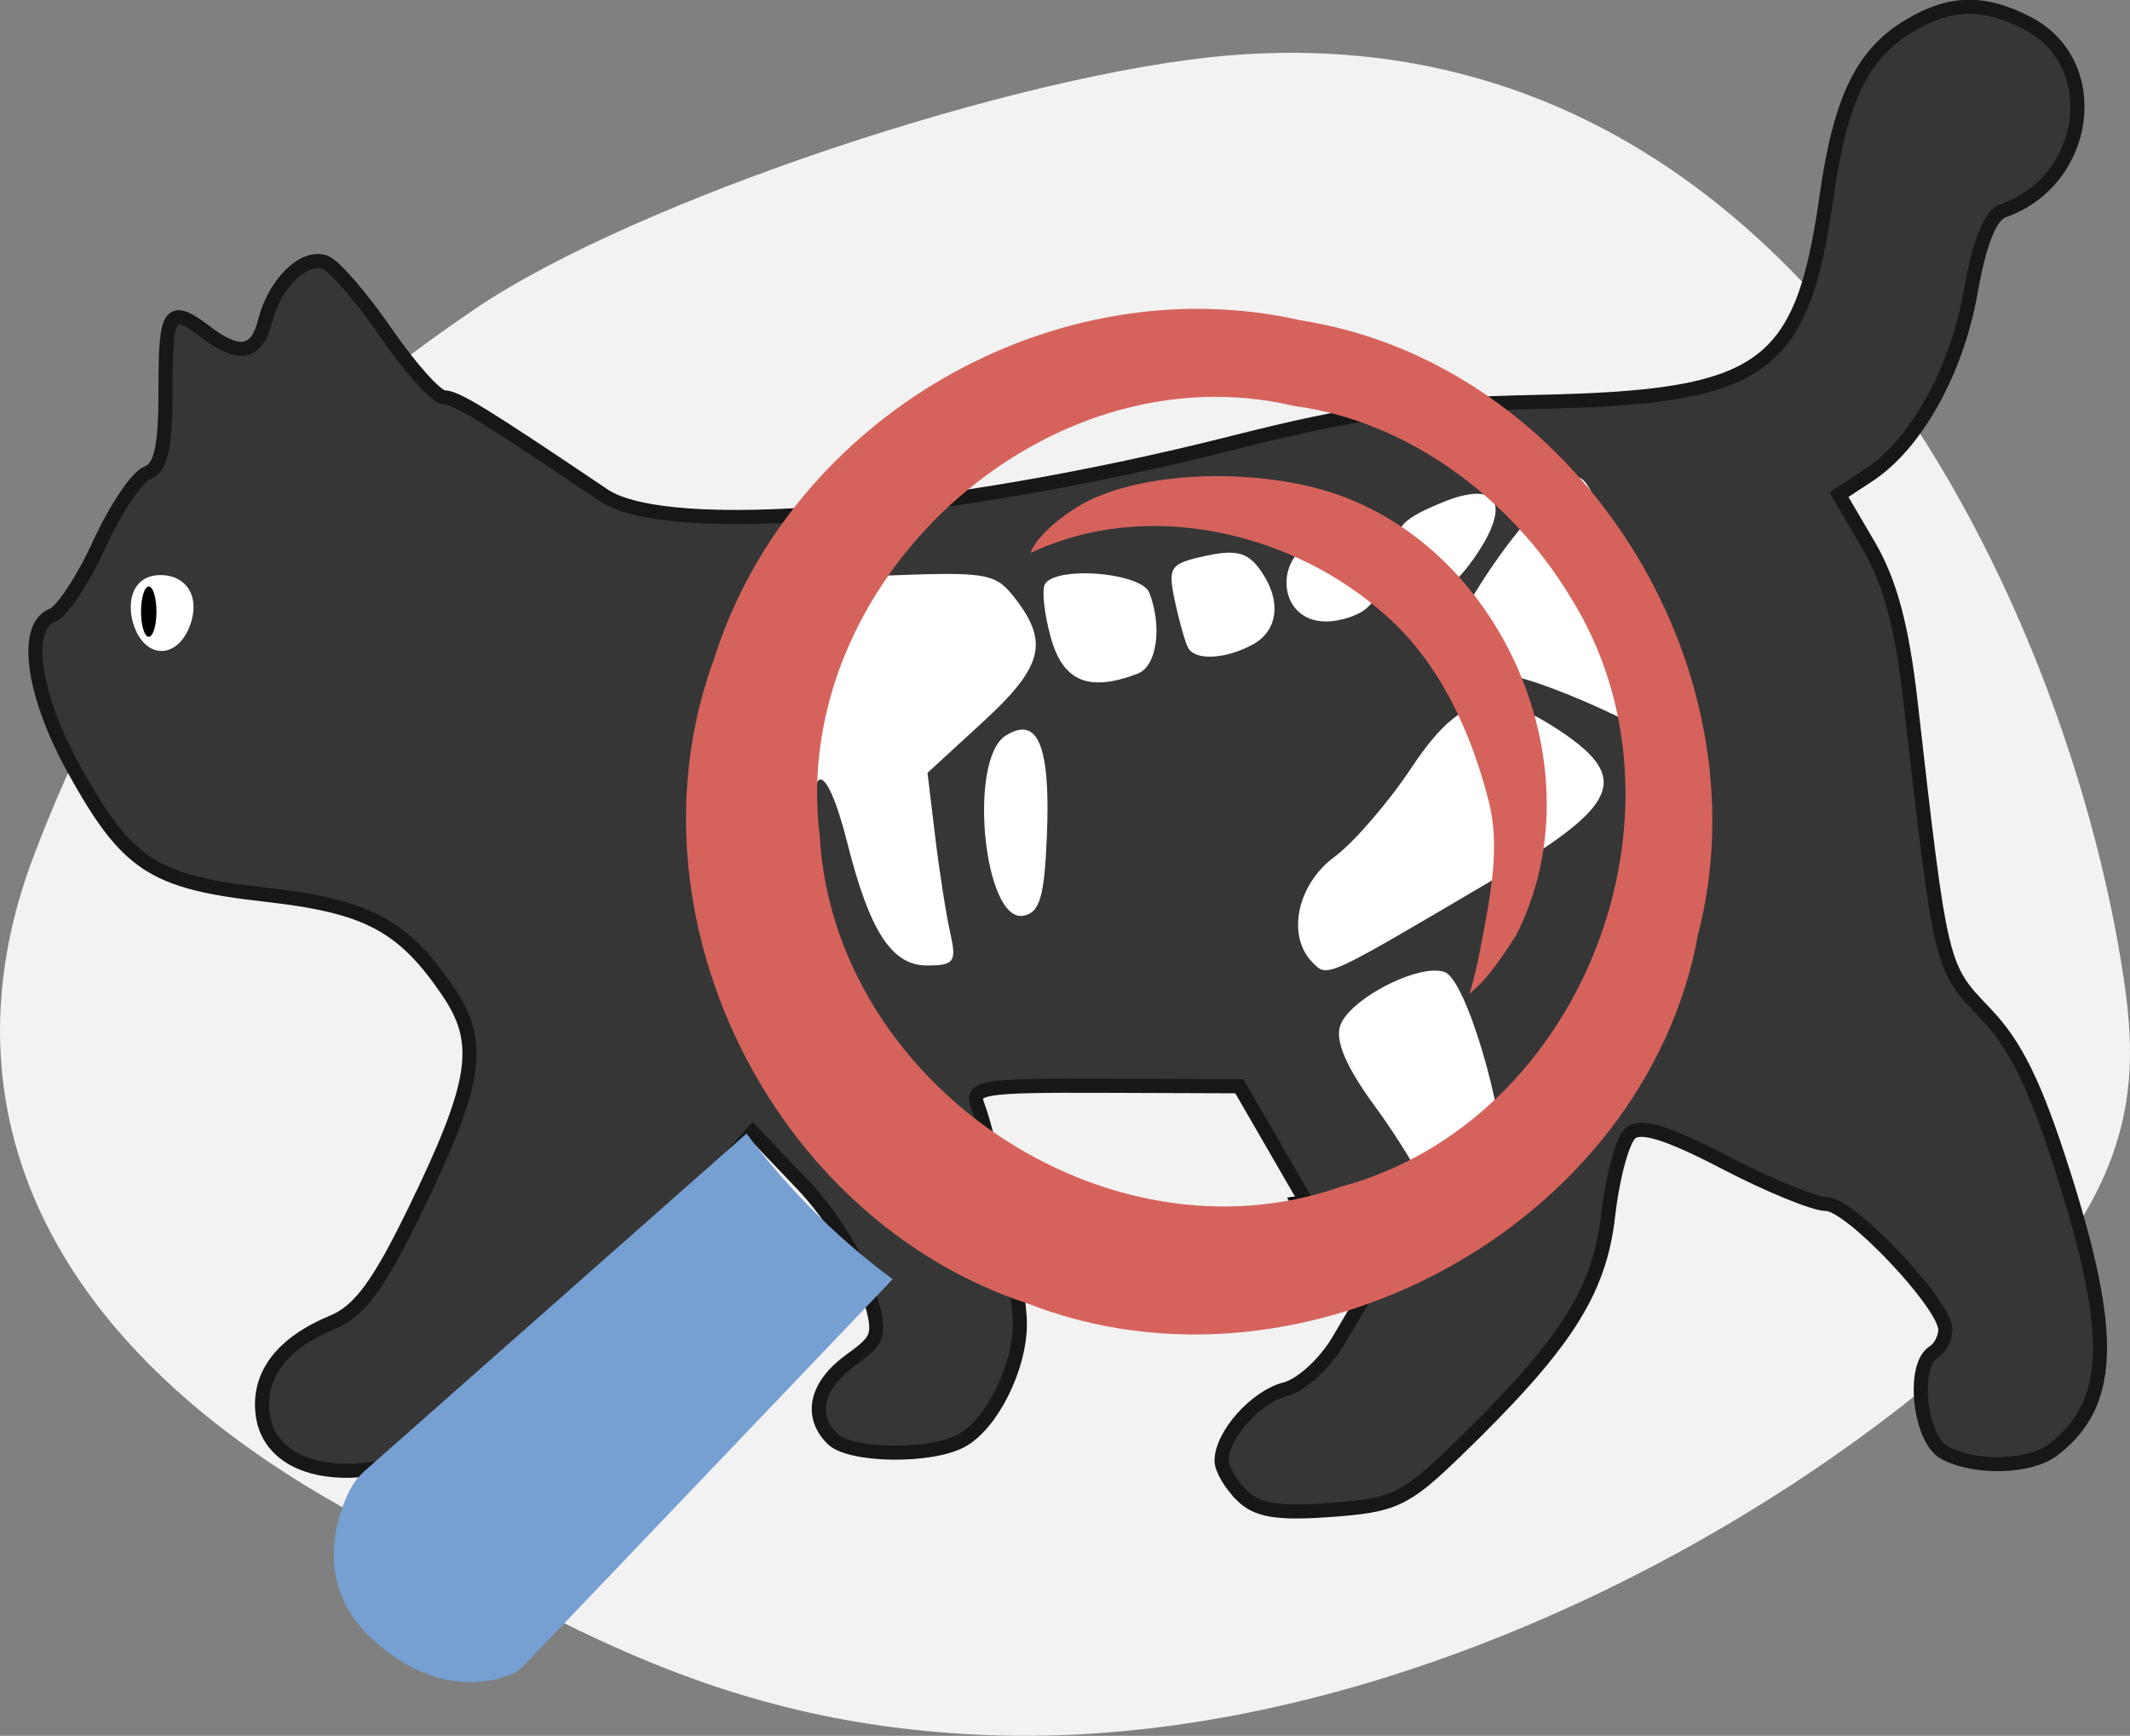 <?xml version="1.0" encoding="UTF-8" standalone="no"?>
<svg
   xmlns:dc="http://purl.org/dc/elements/1.1/"
   xmlns:cc="http://creativecommons.org/ns#"
   xmlns:rdf="http://www.w3.org/1999/02/22-rdf-syntax-ns#"
   xmlns:svg="http://www.w3.org/2000/svg"
   xmlns="http://www.w3.org/2000/svg"
   xmlns:sodipodi="http://sodipodi.sourceforge.net/DTD/sodipodi-0.dtd"
   xmlns:inkscape="http://www.inkscape.org/namespaces/inkscape"
   sodipodi:docname="transparent.svg"
   inkscape:version="1.1-dev (ac425a255e, 2020-06-01, custom)"
   id="svg8"
   version="1.1"
   viewBox="0 0 101.279 82.554"
   height="82.554mm"
   width="101.279mm">
  <rect x="0" y="0" width="101.279" height="82.554" fill="#808080" stroke="none"/>
  <defs
     id="defs2" />
  <sodipodi:namedview
     inkscape:window-maximized="0"
     inkscape:window-y="50"
     inkscape:window-x="56"
     inkscape:window-height="1010"
     inkscape:window-width="1920"
     showgrid="false"
     inkscape:document-rotation="0"
     inkscape:current-layer="layer1"
     inkscape:document-units="mm"
     inkscape:cy="-220.16284"
     inkscape:cx="271.56404"
     inkscape:zoom="0.49497474"
     inkscape:pageshadow="2"
     inkscape:pageopacity="0.0"
     borderopacity="1.0"
     bordercolor="#666666"
     pagecolor="#ffffff"
     id="base"
     fit-margin-top="0"
     fit-margin-left="0"
     fit-margin-right="0"
     fit-margin-bottom="0" />
  <g
     id="layer1"
     inkscape:groupmode="layer"
     inkscape:label="Layer 1"
     transform="translate(200.238,-69.84)">
    <path
       id="path1363"
       style="opacity:1;fill:#f2f2f2;fill-opacity:1;stroke:none;stroke-width:2.065;stroke-linecap:round;stroke-linejoin:round;stroke-miterlimit:4;stroke-dasharray:none;stroke-dashoffset:0;stroke-opacity:1;paint-order:normal"
       d="m -99.263,116.345 c 0.815,5.485 0.775,11.523 -10.492,20.327 -11.67,9.118 -28.178,16.292 -43.575,15.686 -12.973,-0.51 -20.31,-5.546 -28.53,-9.718 -16.55,-8.4 -21.252,-20.297 -16.778,-32.084 4.025,-10.603 9.493,-18.212 20.943,-25.996 7.685,-5.225 26.073,-11.293 35.964,-12.09 27.456,-2.213 39.982,27.144 42.468,43.874 z"
       sodipodi:nodetypes="ssssssss" />
    <g
       id="g1562" />
    <g
       id="g1568" />
    <g
       id="g1574" />
    <g
       id="g1580" />
    <g
       id="g1586" />
    <g
       id="g1592" />
    <g
       id="g1598" />
    <g
       id="g1604" />
    <g
       id="g1610" />
    <g
       id="g1616" />
    <g
       id="g1622" />
    <g
       id="g1628" />
    <g
       id="g1634" />
    <g
       id="g1902"
       transform="translate(291.343,243.789)" />
    <path
       id="path2162"
       style="fill:#000000;stroke-width:2.132"
       d="m 174.074,238.76 c -1.839,-1.577 -3.629,-3.213 -5.309,-4.955 -1.863,-1.931 -3.621,-3.96 -5.264,-6.076 -1.642,-2.117 -3.168,-4.322 -4.564,-6.605 -1.396,-2.283 -2.663,-4.646 -3.787,-7.078 -1.124,-2.432 -2.104,-4.932 -2.93,-7.494 -0.826,-2.562 -1.495,-5.187 -1.996,-7.861 -0.501,-2.675 -0.835,-5.4 -0.986,-8.168 -0.176,-1.419 -0.3,-2.835 -0.377,-4.246 -0.077,-1.411 -0.107,-2.82 -0.088,-4.221 0.038,-2.801 0.265,-5.577 0.668,-8.316 0.403,-2.74 0.981,-5.444 1.723,-8.098 0.741,-2.654 1.645,-5.258 2.699,-7.803 1.054,-2.544 2.258,-5.027 3.6,-7.438 1.341,-2.41 2.821,-4.748 4.424,-7 1.602,-2.252 3.328,-4.419 5.166,-6.488 1.637,-1.844 3.392,-3.581 5.197,-5.262 -10.89,1.66 -20.979,2.786 -29.984,3.346 -0.296,0.417 -0.635,0.801 -0.924,1.223 -1.56,2.277 -3.017,4.631 -4.359,7.057 -1.343,2.426 -2.573,4.923 -3.68,7.486 -1.107,2.563 -2.09,5.193 -2.943,7.883 -1.058,2.856 -1.947,5.748 -2.668,8.664 -0.721,2.916 -1.277,5.856 -1.674,8.809 -0.396,2.952 -0.633,5.917 -0.717,8.881 -0.084,2.964 -0.015,5.928 0.203,8.881 0.217,2.953 0.582,5.894 1.088,8.811 0.506,2.917 1.153,5.811 1.936,8.668 0.783,2.857 1.701,5.679 2.748,8.453 1.047,2.774 2.224,5.499 3.523,8.166 1.3,2.667 2.722,5.275 4.262,7.811 1.54,2.536 3.198,5 4.967,7.381 1.769,2.381 3.648,4.679 5.633,6.881 1.985,2.202 4.075,4.307 6.264,6.307 2.189,1.999 4.478,3.892 6.859,5.664 2.381,1.773 4.855,3.425 7.416,4.947 2.561,1.522 5.21,2.912 7.939,4.16 0.576,0.263 1.194,0.447 1.777,0.697 -1.571,-10.386 -4.731,-25.562 -6.592,-30.406 -0.488,-1.271 -0.522,-2.107 0.75,-2.658 z"
       transform="matrix(0.265,0,0,0.265,-200.238,58.897)" />
    <path
       id="path2158"
       style="fill:#000000;stroke-width:2.132"
       d="m 242.408,276.072 c 0.439,-0.13 0.893,-0.205 1.33,-0.342 3.084,-0.962 6.121,-2.08 9.096,-3.346 2.975,-1.266 5.889,-2.68 8.725,-4.234 2.835,-1.554 5.591,-3.248 8.256,-5.074 2.664,-1.826 5.235,-3.785 7.697,-5.867 2.462,-2.082 4.818,-4.288 7.047,-6.609 2.229,-2.322 4.334,-4.758 6.299,-7.303 1.965,-2.545 3.791,-5.197 5.461,-7.949 1.67,-2.752 3.182,-5.604 4.525,-8.547 0.672,-1.471 1.303,-2.966 1.887,-4.482 0.584,-1.516 1.123,-3.054 1.615,-4.613 0.493,-1.559 0.938,-3.139 1.336,-4.738 0.397,-1.6 0.747,-3.219 1.045,-4.857 0.771,-3.008 1.359,-6.038 1.773,-9.08 0.415,-3.042 0.656,-6.096 0.73,-9.146 0.074,-3.05 -0.019,-6.097 -0.27,-9.131 -0.251,-3.033 -0.662,-6.052 -1.223,-9.043 -0.561,-2.991 -1.273,-5.954 -2.129,-8.877 -0.856,-2.923 -1.855,-5.806 -2.99,-8.635 -1.135,-2.829 -2.405,-5.605 -3.805,-8.314 -1.399,-2.71 -2.928,-5.353 -4.576,-7.918 -1.648,-2.565 -3.417,-5.049 -5.299,-7.443 -1.882,-2.394 -3.878,-4.697 -5.979,-6.895 -2.1,-2.198 -4.306,-4.291 -6.609,-6.268 -1.033,-0.886 -2.155,-1.656 -3.227,-2.494 -10.956,0.252 -18.987,0.685 -26.682,1.701 0.936,0.336 1.9,0.585 2.82,0.965 2.397,0.989 4.738,2.126 7.01,3.393 2.272,1.267 4.474,2.665 6.6,4.18 2.125,1.514 4.172,3.143 6.129,4.875 1.957,1.732 3.824,3.564 5.59,5.482 1.766,1.919 3.43,3.924 4.984,6 1.554,2.076 2.997,4.222 4.316,6.424 1.479,2.369 2.783,4.808 3.916,7.303 1.133,2.494 2.095,5.043 2.893,7.633 0.798,2.59 1.432,5.22 1.906,7.875 0.474,2.655 0.788,5.332 0.949,8.021 0.161,2.689 0.168,5.389 0.029,8.082 -0.14,2.693 -0.429,5.38 -0.859,8.047 -0.43,2.667 -1.003,5.314 -1.713,7.924 -0.709,2.61 -1.554,5.184 -2.531,7.707 -0.977,2.523 -2.086,4.996 -3.32,7.402 -1.234,2.406 -2.593,4.746 -4.072,7.004 -1.479,2.258 -3.079,4.434 -4.793,6.514 -1.714,2.08 -3.542,4.064 -5.479,5.936 -1.937,1.872 -3.982,3.631 -6.131,5.264 -2.148,1.633 -4.399,3.139 -6.748,4.502 -2.349,1.363 -4.796,2.583 -7.334,3.646 -2.538,1.064 -5.17,1.971 -7.887,2.705 -2.634,0.926 -5.293,1.664 -7.967,2.223 -1.269,0.265 -2.545,0.358 -3.818,0.543 l 0.473,0.818 z"
       transform="matrix(0.265,0,0,0.265,-200.238,58.897)" />
    <path
       sodipodi:nodetypes="cscccccccsscccscsssscssscsssccssssscsccscscccscsccsscscsccc"
       style="fill:#363636;fill-opacity:1;stroke:#171717;stroke-width:0.67;stroke-miterlimit:4;stroke-dasharray:none;stroke-opacity:1"
       d="m -141.207,140.941 c -0.521,-0.521 -0.947,-1.253 -0.947,-1.628 0,-1.218 1.634,-3.051 3.032,-3.402 0.751,-0.189 1.886,-1.225 2.522,-2.303 l 1.156,-1.96 -2.932,-5.073 -2.932,-5.073 -6.407,-0.023 c -5.876,-0.021 -6.376,0.059 -6.028,0.965 0.672,1.749 1.998,8.625 1.998,10.361 0,2.095 -1.353,4.791 -2.79,5.56 -1.482,0.793 -5.295,0.733 -6.124,-0.096 -1.104,-1.104 -0.778,-2.54 0.843,-3.721 1.474,-1.074 1.498,-1.181 0.799,-3.515 -0.406,-1.356 -1.748,-3.485 -3.072,-4.873 l -2.35,-2.465 -5.36,5.939 c -2.948,3.266 -6.346,6.737 -7.55,7.713 -4.175,3.381 -10.002,3.22 -10.405,-0.287 -0.212,-1.849 0.939,-3.346 3.335,-4.339 1.272,-0.527 2.182,-1.76 3.89,-5.27 2.981,-6.125 3.268,-8.004 1.598,-10.458 -2.153,-3.164 -3.844,-4.059 -8.696,-4.603 -5.33,-0.598 -6.554,-1.396 -9.068,-5.915 -1.987,-3.572 -2.452,-6.836 -1.049,-7.374 0.456,-0.175 1.459,-1.694 2.229,-3.374 0.769,-1.681 1.793,-3.207 2.273,-3.391 0.663,-0.255 0.874,-1.205 0.874,-3.942 0,-3.807 0.186,-4.07 1.941,-2.743 1.57,1.187 2.4,1.026 2.794,-0.543 0.451,-1.795 1.863,-3.173 2.861,-2.79 0.436,0.167 1.74,1.68 2.898,3.361 1.158,1.681 2.394,3.057 2.747,3.057 0.568,0 1.872,0.8 7.584,4.652 3.061,2.064 16.279,0.964 29.951,-2.494 5.838,-1.477 8.347,-1.811 14.57,-1.943 10.661,-0.226 12.464,-1.517 13.633,-9.759 0.662,-4.665 1.709,-6.81 3.978,-8.15 1.931,-1.141 3.508,-1.168 5.579,-0.097 3.667,1.896 2.94,7.482 -1.161,8.92 -0.613,0.215 -1.126,1.497 -1.54,3.848 -0.666,3.781 -2.599,7.253 -4.863,8.737 l -1.401,0.918 1.417,2.418 c 1.011,1.726 1.58,3.849 1.986,7.417 1.441,12.66 1.432,12.621 3.533,14.806 1.477,1.536 2.403,3.431 3.746,7.664 2.441,7.695 2.317,10.956 -0.498,13.118 -1.106,0.849 -3.706,0.919 -5.164,0.139 -1.181,-0.632 -1.567,-4.133 -0.527,-4.776 0.31,-0.192 0.564,-0.679 0.564,-1.082 0,-1.194 -4.519,-5.97 -5.649,-5.97 -0.572,0 -2.745,-0.889 -4.83,-1.976 -2.688,-1.401 -3.992,-1.809 -4.483,-1.401 -0.381,0.316 -0.863,2.086 -1.072,3.932 -0.414,3.656 -2.058,6.192 -7.301,11.255 -2.353,2.272 -2.893,2.524 -5.888,2.74 -2.563,0.185 -3.509,0.028 -4.245,-0.709 z"
       id="path1850-8-8-2" />
    <path
       sodipodi:nodetypes="sssss"
       d="m -191.036,98.694 c 0,0.913 -0.597,2.104 -1.52,2.104 -0.923,0 -1.465,-1.165 -1.465,-2.077 0,-0.913 0.496,-1.531 1.419,-1.531 0.923,0 1.565,0.592 1.565,1.504 z"
       style="opacity:1;fill:#ffffff;fill-opacity:1;stroke:none;stroke-width:0.533;stroke-linecap:round;stroke-linejoin:round;stroke-miterlimit:4;stroke-dasharray:none;stroke-dashoffset:0;stroke-opacity:1;paint-order:normal"
       id="path2262" />
    <ellipse
       ry="1.195"
       rx="0.367"
       cy="98.929"
       cx="-193.165"
       id="path2264"
       style="opacity:1;fill:#000000;fill-opacity:1;stroke:none;stroke-width:0.654;stroke-linecap:round;stroke-linejoin:round;stroke-miterlimit:4;stroke-dasharray:none;stroke-dashoffset:0;stroke-opacity:1;paint-order:normal" />
    <g
       style="fill:#ffffff;fill-opacity:1"
       transform="translate(-235.472,21.487)"
       id="g2402-9">
      <path
         style="opacity:1;fill:#ffffff;fill-opacity:1;stroke:none;stroke-width:0.67;stroke-linecap:round;stroke-linejoin:round;stroke-miterlimit:4;stroke-dasharray:none;stroke-dashoffset:0;stroke-opacity:1;paint-order:normal"
         d="m 103.398,94.514 c -1.454,0.044 -4.089,1.518 -4.446,2.642 -0.231,0.727 0.312,1.977 1.649,3.798 1.096,1.493 2.257,3.41 2.58,4.259 0.473,1.245 0.888,1.51 2.138,1.366 1.418,-0.163 1.545,-0.372 1.482,-2.435 -0.1,-3.24 -1.879,-9.178 -2.863,-9.556 -0.149,-0.057 -0.333,-0.08 -0.541,-0.074 z"
         id="path2338-3" />
      <path
         style="opacity:1;fill:#ffffff;fill-opacity:1;stroke:none;stroke-width:0.67;stroke-linecap:round;stroke-linejoin:round;stroke-miterlimit:4;stroke-dasharray:none;stroke-dashoffset:0;stroke-opacity:1;paint-order:normal"
         d="m 83.814,83.052 c -0.223,0.01 -0.477,0.107 -0.764,0.289 -1.808,1.147 -1.035,8.922 0.851,8.563 0.776,-0.148 0.996,-0.907 1.113,-3.846 0.137,-3.45 -0.234,-5.049 -1.199,-5.006 z"
         id="path2334-4" />
      <path
         style="opacity:1;fill:#ffffff;fill-opacity:1;stroke:none;stroke-width:0.67;stroke-linecap:round;stroke-linejoin:round;stroke-miterlimit:4;stroke-dasharray:none;stroke-dashoffset:0;stroke-opacity:1;paint-order:normal"
         d="m 106.201,81.818 c -1.356,9.48e-4 -2.48,0.979 -3.856,3.051 -1.099,1.656 -2.752,3.568 -3.673,4.248 -1.771,1.309 -2.273,3.764 -1.026,5.012 0.724,0.724 0.512,0.821 8.661,-3.981 5.895,-3.474 6.477,-4.763 3.161,-6.998 -1.301,-0.877 -2.338,-1.333 -3.266,-1.333 z"
         id="path2332-2" />
      <path
         style="opacity:1;fill:#ffffff;fill-opacity:1;stroke:none;stroke-width:0.67;stroke-linecap:round;stroke-linejoin:round;stroke-miterlimit:4;stroke-dasharray:none;stroke-dashoffset:0;stroke-opacity:1;paint-order:normal"
         d="m 79.955,75.651 c -0.834,0.008 -1.909,0.049 -3.321,0.106 -6.8,0.277 -3.621,-1.858 -5.16,1.118 0.293,3.704 -2.424,9.763 -1.316,13.31 1.252,4.136 2.647,6.09 3.981,5.577 0.762,-0.292 0.906,-0.785 0.641,-2.203 -0.187,-1.005 -0.508,-3.326 -0.714,-5.158 -0.446,-3.981 0.448,-3.968 1.452,0.021 1.062,4.22 2.117,5.848 3.787,5.848 1.303,0 1.424,-0.168 1.111,-1.551 -0.193,-0.853 -0.515,-2.915 -0.716,-4.581 l -0.365,-3.03 2.625,-2.41 c 2.845,-2.612 3.159,-3.78 1.572,-5.844 -0.741,-0.964 -1.076,-1.229 -3.578,-1.204 z"
         id="path2326-0"
         sodipodi:nodetypes="scccsccsscccccss" />
      <path
         style="opacity:1;fill:#ffffff;fill-opacity:1;stroke:none;stroke-width:0.67;stroke-linecap:round;stroke-linejoin:round;stroke-miterlimit:4;stroke-dasharray:none;stroke-dashoffset:0;stroke-opacity:1;paint-order:normal"
         d="m 86.635,75.621 c -0.811,0.019 -1.508,0.178 -1.713,0.508 -0.162,0.262 -0.038,1.404 0.275,2.539 0.581,2.103 1.809,2.614 4.138,1.72 0.906,-0.348 1.173,-2.218 0.55,-3.843 -0.23,-0.599 -1.898,-0.956 -3.25,-0.924 z"
         id="path2324-5" />
      <path
         style="opacity:1;fill:#ffffff;fill-opacity:1;stroke:none;stroke-width:0.67;stroke-linecap:round;stroke-linejoin:round;stroke-miterlimit:4;stroke-dasharray:none;stroke-dashoffset:0;stroke-opacity:1;paint-order:normal"
         d="m 93.835,74.641 c -0.339,-0.02 -0.752,0.033 -1.285,0.15 -1.703,0.374 -1.8,0.521 -1.444,2.183 0.21,0.98 0.494,1.972 0.631,2.205 0.353,0.599 1.76,0.524 3.041,-0.161 1.268,-0.679 1.409,-2.151 0.345,-3.606 -0.363,-0.497 -0.722,-0.737 -1.287,-0.77 z"
         id="path2322-1" />
      <path
         style="opacity:1;fill:#ffffff;fill-opacity:1;stroke:none;stroke-width:0.67;stroke-linecap:round;stroke-linejoin:round;stroke-miterlimit:4;stroke-dasharray:none;stroke-dashoffset:0;stroke-opacity:1;paint-order:normal"
         d="m 98.97,73.833 c -0.263,-0.006 -0.545,0.025 -0.842,0.1 -2.383,0.607 -2.257,3.976 0.149,3.976 0.723,0 1.62,-0.305 1.992,-0.677 1.466,-1.466 0.543,-3.355 -1.299,-3.399 z"
         id="path2318-4" />
      <path
         style="opacity:1;fill:#ffffff;fill-opacity:1;stroke:none;stroke-width:0.67;stroke-linecap:round;stroke-linejoin:round;stroke-miterlimit:4;stroke-dasharray:none;stroke-dashoffset:0;stroke-opacity:1;paint-order:normal"
         d="m 105.397,71.836 c -0.41,0.013 -0.95,0.15 -1.61,0.423 -2.156,0.893 -2.402,1.283 -1.95,3.085 0.507,2.019 1.969,1.788 3.571,-0.566 1.291,-1.895 1.22,-2.98 -0.011,-2.942 z"
         id="path2316-8" />
      <path
         style="opacity:1;fill:#ffffff;fill-opacity:1;stroke:none;stroke-width:0.67;stroke-linecap:round;stroke-linejoin:round;stroke-miterlimit:4;stroke-dasharray:none;stroke-dashoffset:0;stroke-opacity:1;paint-order:normal"
         d="m 110.179,71.068 c -1.335,0.564 -3.767,3.509 -5.491,6.65 -0.698,1.272 0.349,2.458 2.472,2.797 1.177,0.188 4.528,1.587 6.342,2.618 -0.19,-1.19 -1.918,-12.426 -3.323,-12.065 z"
         id="path2314-4"
         sodipodi:nodetypes="ccccc" />
    </g>
    <g
       id="g2053"
       transform="matrix(0.575,0.104,-0.104,0.575,96.749,-46.005)">
      <g
         id="g2046">
        <path
           id="rect1921"
           style="opacity:1;fill:#d5635c;fill-opacity:1;stroke:#a34f49;stroke-width:0;stroke-linecap:round;stroke-linejoin:round;stroke-miterlimit:4;stroke-dasharray:none;stroke-dashoffset:0;stroke-opacity:1;paint-order:normal"
           d="m -370.703,310.087 c -1.568,1.26 -3.422,3.407 -3.62,4.826 8.509,-6.105 20.691,-5.524 29.412,-0.109 5.016,3.044 8.507,8.162 10.895,13.401 1.171,2.569 1.423,5.559 1.457,8.344 0.002,2.432 0.043,4.875 -0.224,7.298 1.405,-1.659 2.147,-3.647 2.866,-5.301 4.42,-14.546 -6.87,-31.451 -22.003,-32.93 -6.356,-0.595 -14.507,1.152 -18.783,4.472 z"
           sodipodi:nodetypes="cccaccccc" />
        <path
           id="path1942"
           style="opacity:1;fill:#d5635c;fill-opacity:1;stroke:#c04037;stroke-width:0;stroke-linecap:round;stroke-linejoin:round;stroke-miterlimit:4;stroke-dasharray:none;stroke-dashoffset:0;stroke-opacity:1;paint-order:normal"
           d="m -588.012,881.006 c -4.841,-0.213 -9.658,-0.175 -14.438,0.102 -4.78,0.276 -9.522,0.791 -14.213,1.533 -4.691,0.742 -9.332,1.711 -13.908,2.895 -4.576,1.184 -9.086,2.581 -13.52,4.184 -4.433,1.603 -8.789,3.409 -13.053,5.406 -4.264,1.998 -8.436,4.187 -12.504,6.557 -4.067,2.369 -8.031,4.919 -11.875,7.637 -3.844,2.717 -7.568,5.602 -11.162,8.645 -3.594,3.042 -7.057,6.243 -10.373,9.586 -3.317,3.343 -6.488,6.83 -9.5,10.451 -3.012,3.621 -5.866,7.377 -8.547,11.252 -2.681,3.875 -5.189,7.872 -7.512,11.979 -2.323,4.106 -4.459,8.321 -6.396,12.635 -1.938,4.314 -3.676,8.725 -5.201,13.223 -1.525,4.497 -2.838,9.081 -3.924,13.738 -1.086,4.658 -1.946,9.389 -2.566,14.184 -0.915,5.137 -1.531,10.283 -1.859,15.418 -0.329,5.135 -0.371,10.26 -0.141,15.357 0.23,5.097 0.731,10.165 1.492,15.188 0.761,5.022 1.78,9.999 3.045,14.91 1.264,4.911 2.773,9.756 4.514,14.52 1.74,4.763 3.712,9.443 5.9,14.021 2.189,4.579 4.596,9.056 7.205,13.414 2.609,4.358 5.422,8.595 8.424,12.695 3.002,4.1 6.193,8.063 9.561,11.869 3.368,3.806 6.912,7.455 10.617,10.93 3.705,3.475 7.572,6.777 11.588,9.885 4.016,3.108 8.18,6.023 12.479,8.727 4.298,2.704 8.732,5.197 13.285,7.461 4.553,2.264 9.227,4.298 14.008,6.084 4.781,1.786 9.668,3.325 14.648,4.598 4.98,1.273 10.053,2.279 15.205,3.002 2.781,0.546 5.565,1.003 8.352,1.371 2.786,0.368 5.574,0.648 8.359,0.844 2.786,0.196 5.571,0.307 8.35,0.334 2.779,0.027 5.554,-0.03 8.32,-0.166 5.533,-0.273 11.035,-0.866 16.482,-1.766 5.448,-0.9 10.842,-2.104 16.156,-3.594 5.315,-1.49 10.55,-3.265 15.684,-5.309 5.134,-2.043 10.167,-4.354 15.072,-6.914 4.906,-2.56 9.684,-5.369 14.314,-8.408 4.63,-3.04 9.111,-6.31 13.418,-9.793 4.307,-3.483 8.439,-7.177 12.375,-11.066 3.936,-3.889 7.674,-7.972 11.191,-12.23 3.518,-4.259 6.816,-8.694 9.867,-13.285 3.052,-4.592 5.858,-9.341 8.396,-14.229 2.538,-4.888 4.808,-9.914 6.785,-15.061 1.977,-5.147 3.661,-10.415 5.029,-15.785 0.684,-2.685 1.291,-5.395 1.814,-8.129 0.523,-2.733 0.964,-5.49 1.32,-8.268 0.356,-2.778 0.627,-5.577 0.811,-8.395 0.183,-2.817 0.279,-5.654 0.283,-8.506 0.384,-5.304 0.455,-10.592 0.229,-15.846 -0.226,-5.254 -0.75,-10.474 -1.553,-15.639 -0.803,-5.165 -1.886,-10.273 -3.232,-15.311 -1.346,-5.037 -2.955,-10.002 -4.811,-14.873 -1.856,-4.871 -3.957,-9.65 -6.289,-14.316 -2.332,-4.667 -4.894,-9.221 -7.668,-13.645 -2.774,-4.423 -5.762,-8.716 -8.945,-12.857 -3.183,-4.142 -6.562,-8.133 -10.121,-11.955 -3.559,-3.822 -7.298,-7.474 -11.199,-10.938 -3.901,-3.463 -7.964,-6.737 -12.174,-9.803 -4.209,-3.066 -8.565,-5.924 -13.049,-8.555 -4.484,-2.63 -9.097,-5.033 -13.822,-7.189 -4.726,-2.156 -9.565,-4.065 -14.498,-5.709 -4.933,-1.644 -9.963,-3.023 -15.07,-4.115 -5.108,-1.093 -10.294,-1.899 -15.543,-2.402 -5.249,-0.503 -10.558,-0.701 -15.914,-0.576 z m -4.561,26.109 c 2.426,-0.04 4.869,0.003 7.324,0.135 4.454,-0.207 8.904,-0.106 13.324,0.281 4.421,0.387 8.812,1.062 13.152,2 4.341,0.938 8.631,2.14 12.846,3.584 4.215,1.444 8.355,3.131 12.398,5.037 4.043,1.906 7.989,4.032 11.814,6.355 3.825,2.324 7.529,4.844 11.09,7.541 3.561,2.697 6.978,5.57 10.229,8.596 3.251,3.026 6.336,6.207 9.23,9.518 3.214,3.543 6.154,7.257 8.822,11.117 2.669,3.86 5.066,7.866 7.199,11.988 2.133,4.123 4.001,8.363 5.607,12.693 1.607,4.331 2.951,8.751 4.041,13.234 1.09,4.484 1.925,9.031 2.508,13.613 0.583,4.582 0.914,9.202 1,13.828 0.086,4.627 -0.075,9.261 -0.477,13.877 -0.402,4.616 -1.044,9.213 -1.924,13.764 -0.88,4.551 -1.996,9.055 -3.344,13.486 -1.348,4.431 -2.93,8.788 -4.736,13.045 -1.807,4.257 -3.84,8.412 -6.096,12.439 -2.256,4.028 -4.734,7.928 -7.43,11.672 -2.695,3.744 -5.607,7.333 -8.732,10.738 -3.125,3.406 -6.461,6.628 -10.006,9.641 -3.545,3.013 -7.298,5.816 -11.254,8.381 -3.955,2.565 -8.115,4.894 -12.471,6.957 -4.158,2.363 -8.418,4.417 -12.756,6.172 -4.338,1.755 -8.751,3.209 -13.219,4.379 -4.467,1.169 -8.989,2.053 -13.537,2.66 -4.548,0.607 -9.122,0.938 -13.701,1.006 -4.579,0.067 -9.162,-0.131 -13.723,-0.58 -4.561,-0.449 -9.099,-1.151 -13.592,-2.094 -4.493,-0.943 -8.939,-2.127 -13.314,-3.541 -4.376,-1.414 -8.682,-3.056 -12.891,-4.918 -4.209,-1.862 -8.322,-3.942 -12.314,-6.229 -3.993,-2.287 -7.864,-4.78 -11.592,-7.469 -3.727,-2.689 -7.31,-5.572 -10.723,-8.641 -3.412,-3.068 -6.655,-6.322 -9.703,-9.746 -3.048,-3.424 -5.903,-7.021 -8.537,-10.779 -2.634,-3.758 -5.049,-7.676 -7.221,-11.744 -2.171,-4.068 -4.097,-8.287 -5.756,-12.643 -1.659,-4.356 -3.05,-8.85 -4.146,-13.471 -0.729,-2.339 -1.371,-4.687 -1.93,-7.043 -0.559,-2.356 -1.036,-4.719 -1.43,-7.086 -0.788,-4.733 -1.249,-9.482 -1.404,-14.223 -0.155,-4.741 -0.003,-9.474 0.439,-14.174 0.442,-4.699 1.173,-9.365 2.176,-13.975 1.003,-4.609 2.277,-9.162 3.805,-13.633 1.528,-4.471 3.31,-8.861 5.326,-13.145 2.016,-4.284 4.266,-8.462 6.734,-12.51 2.468,-4.048 5.155,-7.967 8.039,-11.73 2.884,-3.764 5.968,-7.372 9.232,-10.803 3.264,-3.43 6.71,-6.682 10.318,-9.73 3.608,-3.049 7.377,-5.895 11.293,-8.514 3.916,-2.618 7.977,-5.009 12.164,-7.148 4.187,-2.139 8.501,-4.027 12.924,-5.639 4.422,-1.612 8.953,-2.947 13.574,-3.982 4.621,-1.036 9.333,-1.771 14.117,-2.182 2.392,-0.205 4.802,-0.329 7.229,-0.369 z"
           transform="matrix(0.265,0,0,0.265,-200.238,58.897)" />
      </g>
      <path
         style="fill:#769fd2;fill-opacity:1;stroke:#4f7eb8;stroke-width:0;stroke-linecap:round;stroke-linejoin:round;stroke-miterlimit:4;stroke-dasharray:none;stroke-opacity:1"
         d="m -388.654,365.524 -25.741,32.614 c -0.635,0.891 -0.832,1.52 -0.997,2.178 -0.618,2.502 -1.171,7.932 4.322,11.265 5.919,3.592 10.119,1.521 11.509,0.597 0.4,-0.29 0.581,-0.532 0.852,-0.917 l 23.87,-36.19 c -5.537,-2.714 -10.215,-6.191 -13.815,-9.548 z"
         id="path2015"
         sodipodi:nodetypes="cccscccc" />
    </g>
  </g>
</svg>
